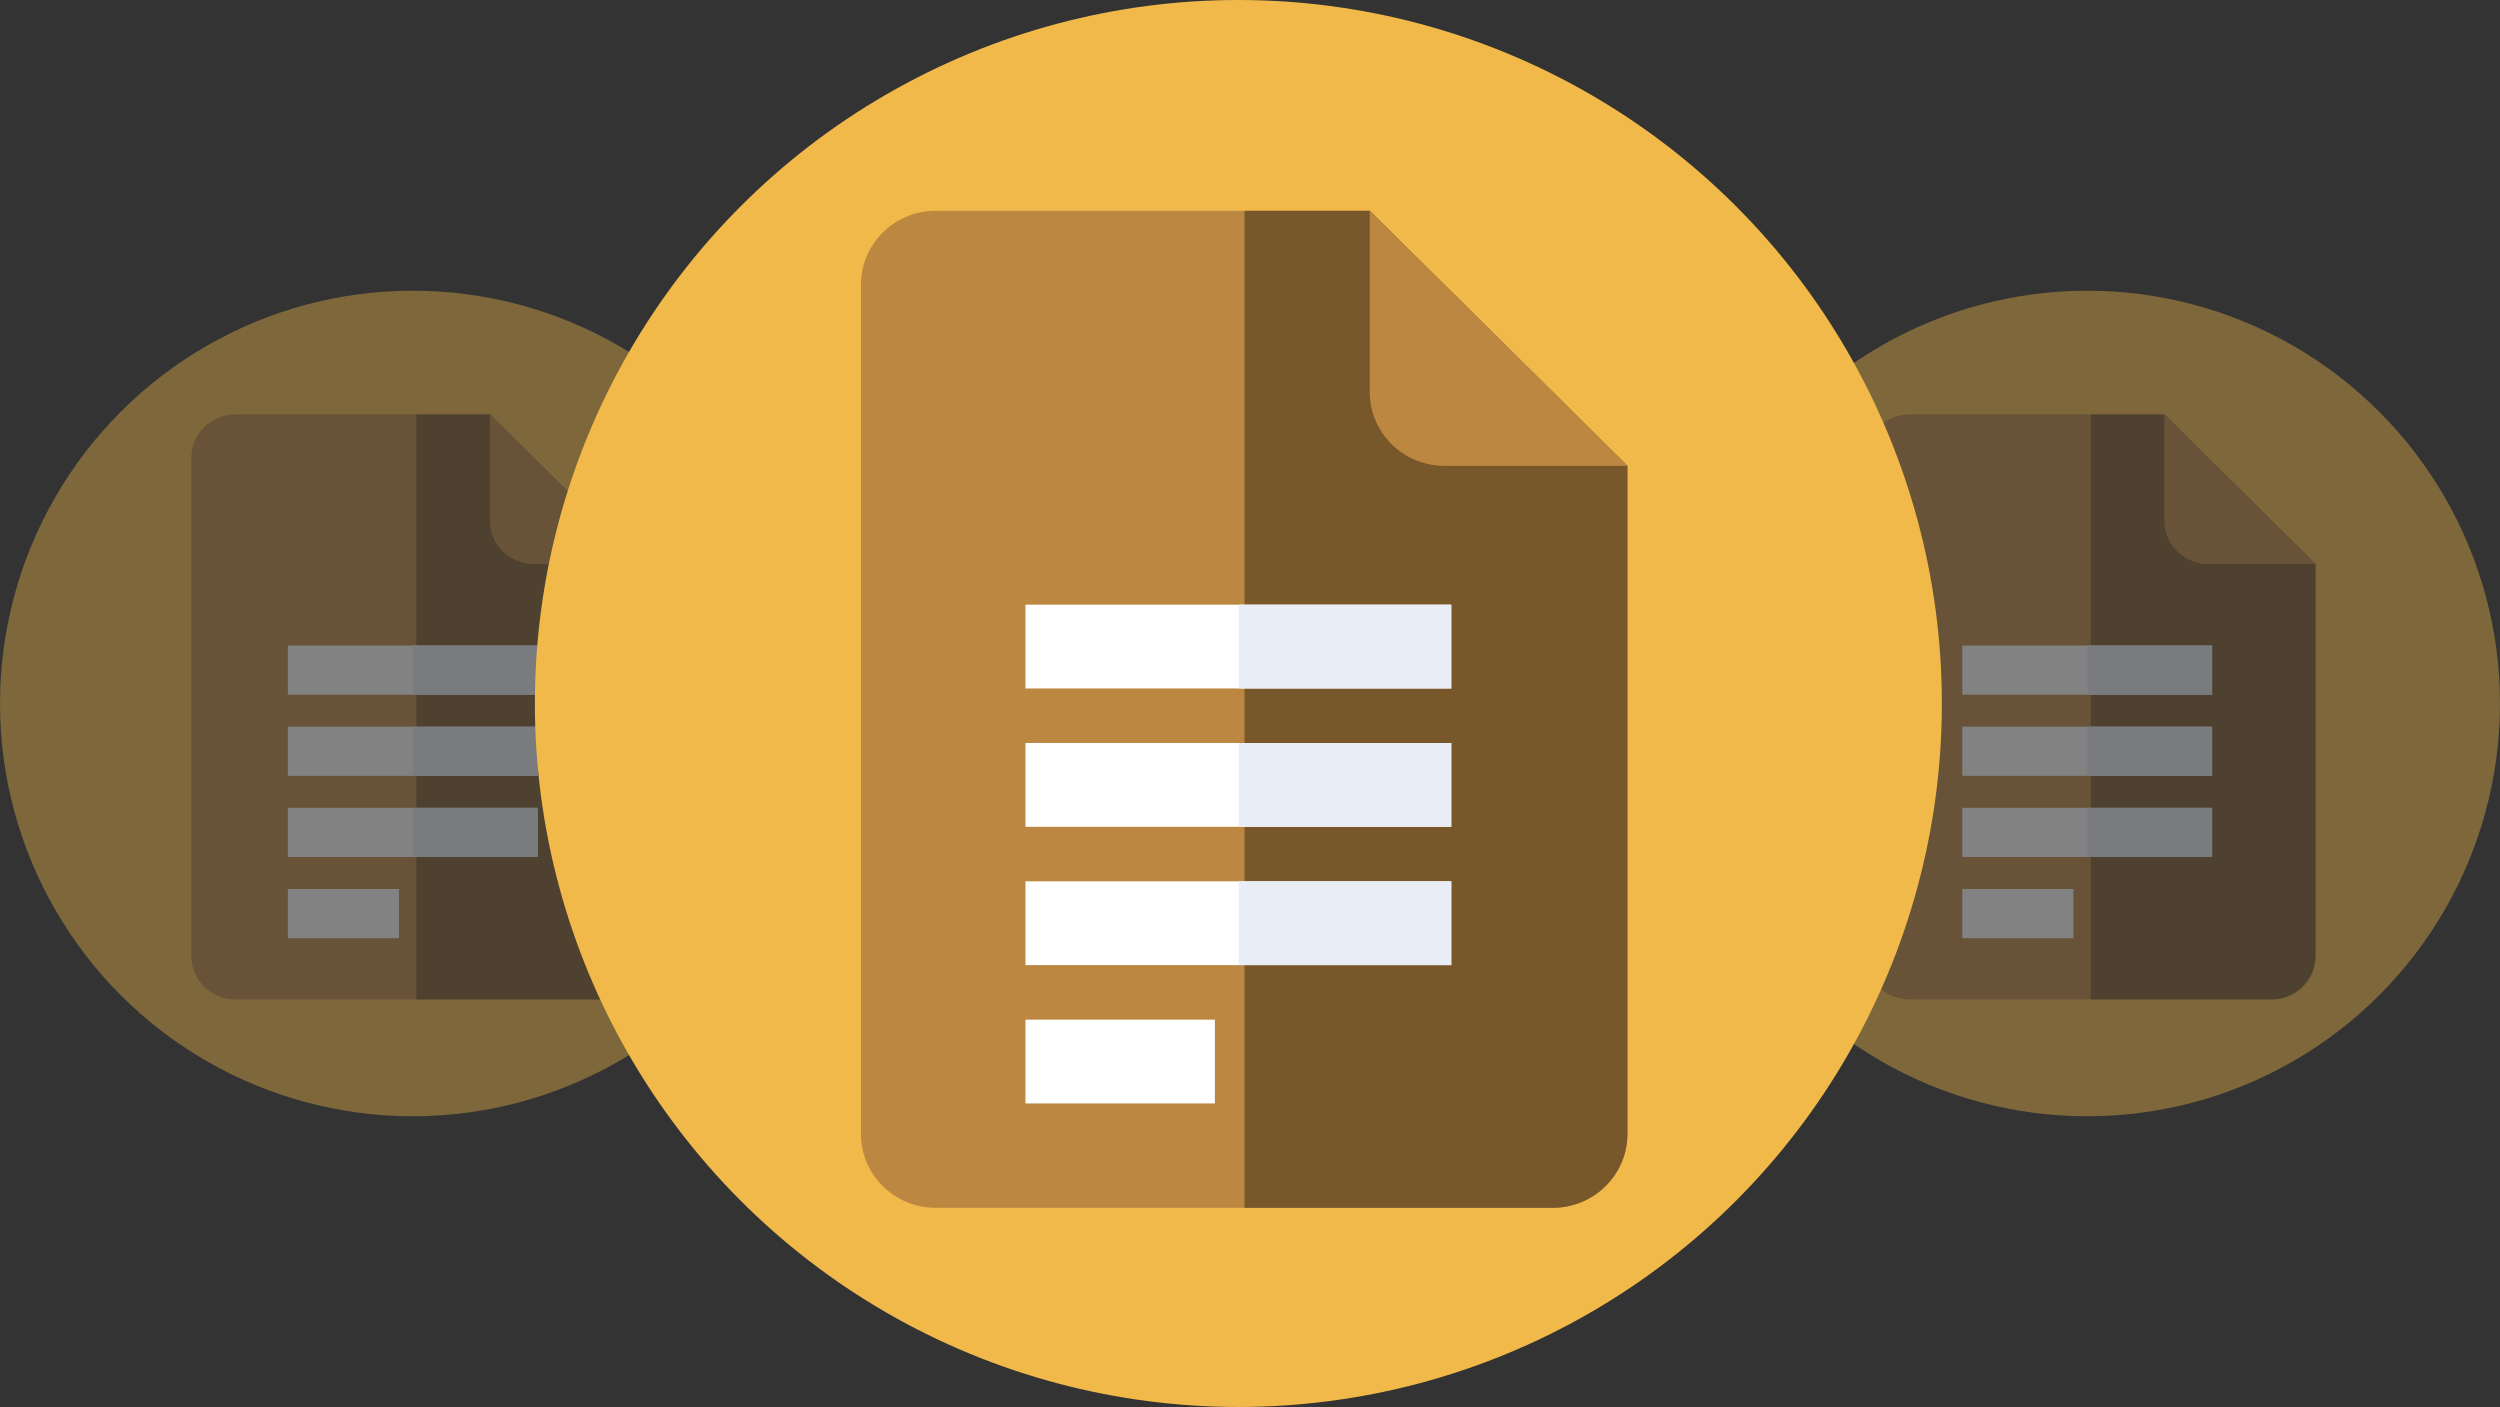 <svg xmlns="http://www.w3.org/2000/svg" width="215" height="121" viewBox="0 0 215 121">
    <rect x="0" y="0" width="215" height="121" fill="#333333" stroke="none"/>
    <g fill="none">
        <g opacity=".387" transform="translate(144 25)">
            <circle cx="35.5" cy="35.5" r="35.5" fill="#F1B949"/>
            <g>
                <path fill="#BC8740" d="M25.698.075H3.795C1.712.075.024 1.746.024 3.808v42.847c0 2.062 1.688 3.733 3.771 3.733h31.137c2.083 0 3.771-1.672 3.771-3.733V12.946L25.698.075z" transform="translate(16.43 10.562)"/>
                <path fill="#78572A" d="M25.698.075H19.38v50.313h15.552c2.083 0 3.771-1.671 3.771-3.733V12.946L25.698.075z" transform="translate(16.43 10.562)"/>
                <path fill="#BC8740" d="M25.698 9.213c0 2.062 1.689 3.733 3.772 3.733h9.233L25.698.075v9.138z" transform="translate(16.43 10.562)"/>
            </g>
            <g>
                <path fill="#FFF" d="M.111.001L21.599.001 21.599 4.23.111 4.23zM.111 13.961L21.599 13.961 21.599 18.19.111 18.19zM.111 20.942L9.67 20.942 9.67 25.171.111 25.171zM.111 6.981L21.599 6.981 21.599 11.21.111 11.21z" transform="translate(24.645 30.512)"/>
                <path fill="#E9EDF5" d="M10.872.001L21.599.001 21.599 4.23 10.872 4.23zM10.872 13.961L21.599 13.961 21.599 18.19 10.872 18.19zM10.872 6.981L21.599 6.981 21.599 11.21 10.872 11.21z" transform="translate(24.645 30.512)"/>
            </g>
        </g>
        <g opacity=".387" transform="translate(0 25)">
            <circle cx="35.5" cy="35.5" r="35.5" fill="#F1B949"/>
            <g>
                <path fill="#BC8740" d="M25.698.075H3.795C1.712.075.024 1.746.024 3.808v42.847c0 2.062 1.688 3.733 3.771 3.733h31.137c2.083 0 3.771-1.672 3.771-3.733V12.946L25.698.075z" transform="translate(16.43 10.562)"/>
                <path fill="#78572A" d="M25.698.075H19.38v50.313h15.552c2.083 0 3.771-1.671 3.771-3.733V12.946L25.698.075z" transform="translate(16.43 10.562)"/>
                <path fill="#BC8740" d="M25.698 9.213c0 2.062 1.689 3.733 3.772 3.733h9.233L25.698.075v9.138z" transform="translate(16.43 10.562)"/>
            </g>
            <g>
                <path fill="#FFF" d="M.111.001L21.599.001 21.599 4.23.111 4.23zM.111 13.961L21.599 13.961 21.599 18.19.111 18.19zM.111 20.942L9.67 20.942 9.67 25.171.111 25.171zM.111 6.981L21.599 6.981 21.599 11.21.111 11.21z" transform="translate(24.645 30.512)"/>
                <path fill="#E9EDF5" d="M10.872.001L21.599.001 21.599 4.23 10.872 4.23zM10.872 13.961L21.599 13.961 21.599 18.19 10.872 18.19zM10.872 6.981L21.599 6.981 21.599 11.21 10.872 11.21z" transform="translate(24.645 30.512)"/>
            </g>
        </g>
        <g transform="translate(46)">
            <circle cx="60.5" cy="60.5" r="60.5" fill="#F1B949"/>
            <g>
                <path fill="#BC8740" d="M43.796.128H6.468C2.918.128.04 2.976.04 6.489v73.022c0 3.513 2.878 6.361 6.428 6.361h53.064c3.55 0 6.427-2.848 6.427-6.361V22.064L43.796.128z" transform="translate(28 18)"/>
                <path fill="#78572A" d="M43.796.128H33.028v85.744h26.504c3.55 0 6.427-2.848 6.427-6.361V22.064L43.796.128z" transform="translate(28 18)"/>
                <path fill="#BC8740" d="M43.796 15.702c0 3.513 2.878 6.361 6.428 6.361h15.735L43.796.128v15.574z" transform="translate(28 18)"/>
            </g>
            <g>
                <path fill="#FFF" d="M.19.002L36.81.002 36.81 7.208.19 7.208zM.19 23.793L36.81 23.793 36.81 31 .19 31zM.19 35.69L16.48 35.69 16.48 42.896.19 42.896zM.19 11.898L36.81 11.898 36.81 19.104.19 19.104z" transform="translate(42 52)"/>
                <path fill="#E9EDF5" d="M18.528.002L36.81.002 36.81 7.208 18.528 7.208zM18.528 23.793L36.81 23.793 36.81 31 18.528 31zM18.528 11.898L36.81 11.898 36.81 19.104 18.528 19.104z" transform="translate(42 52)"/>
            </g>
        </g>
    </g>
</svg>
